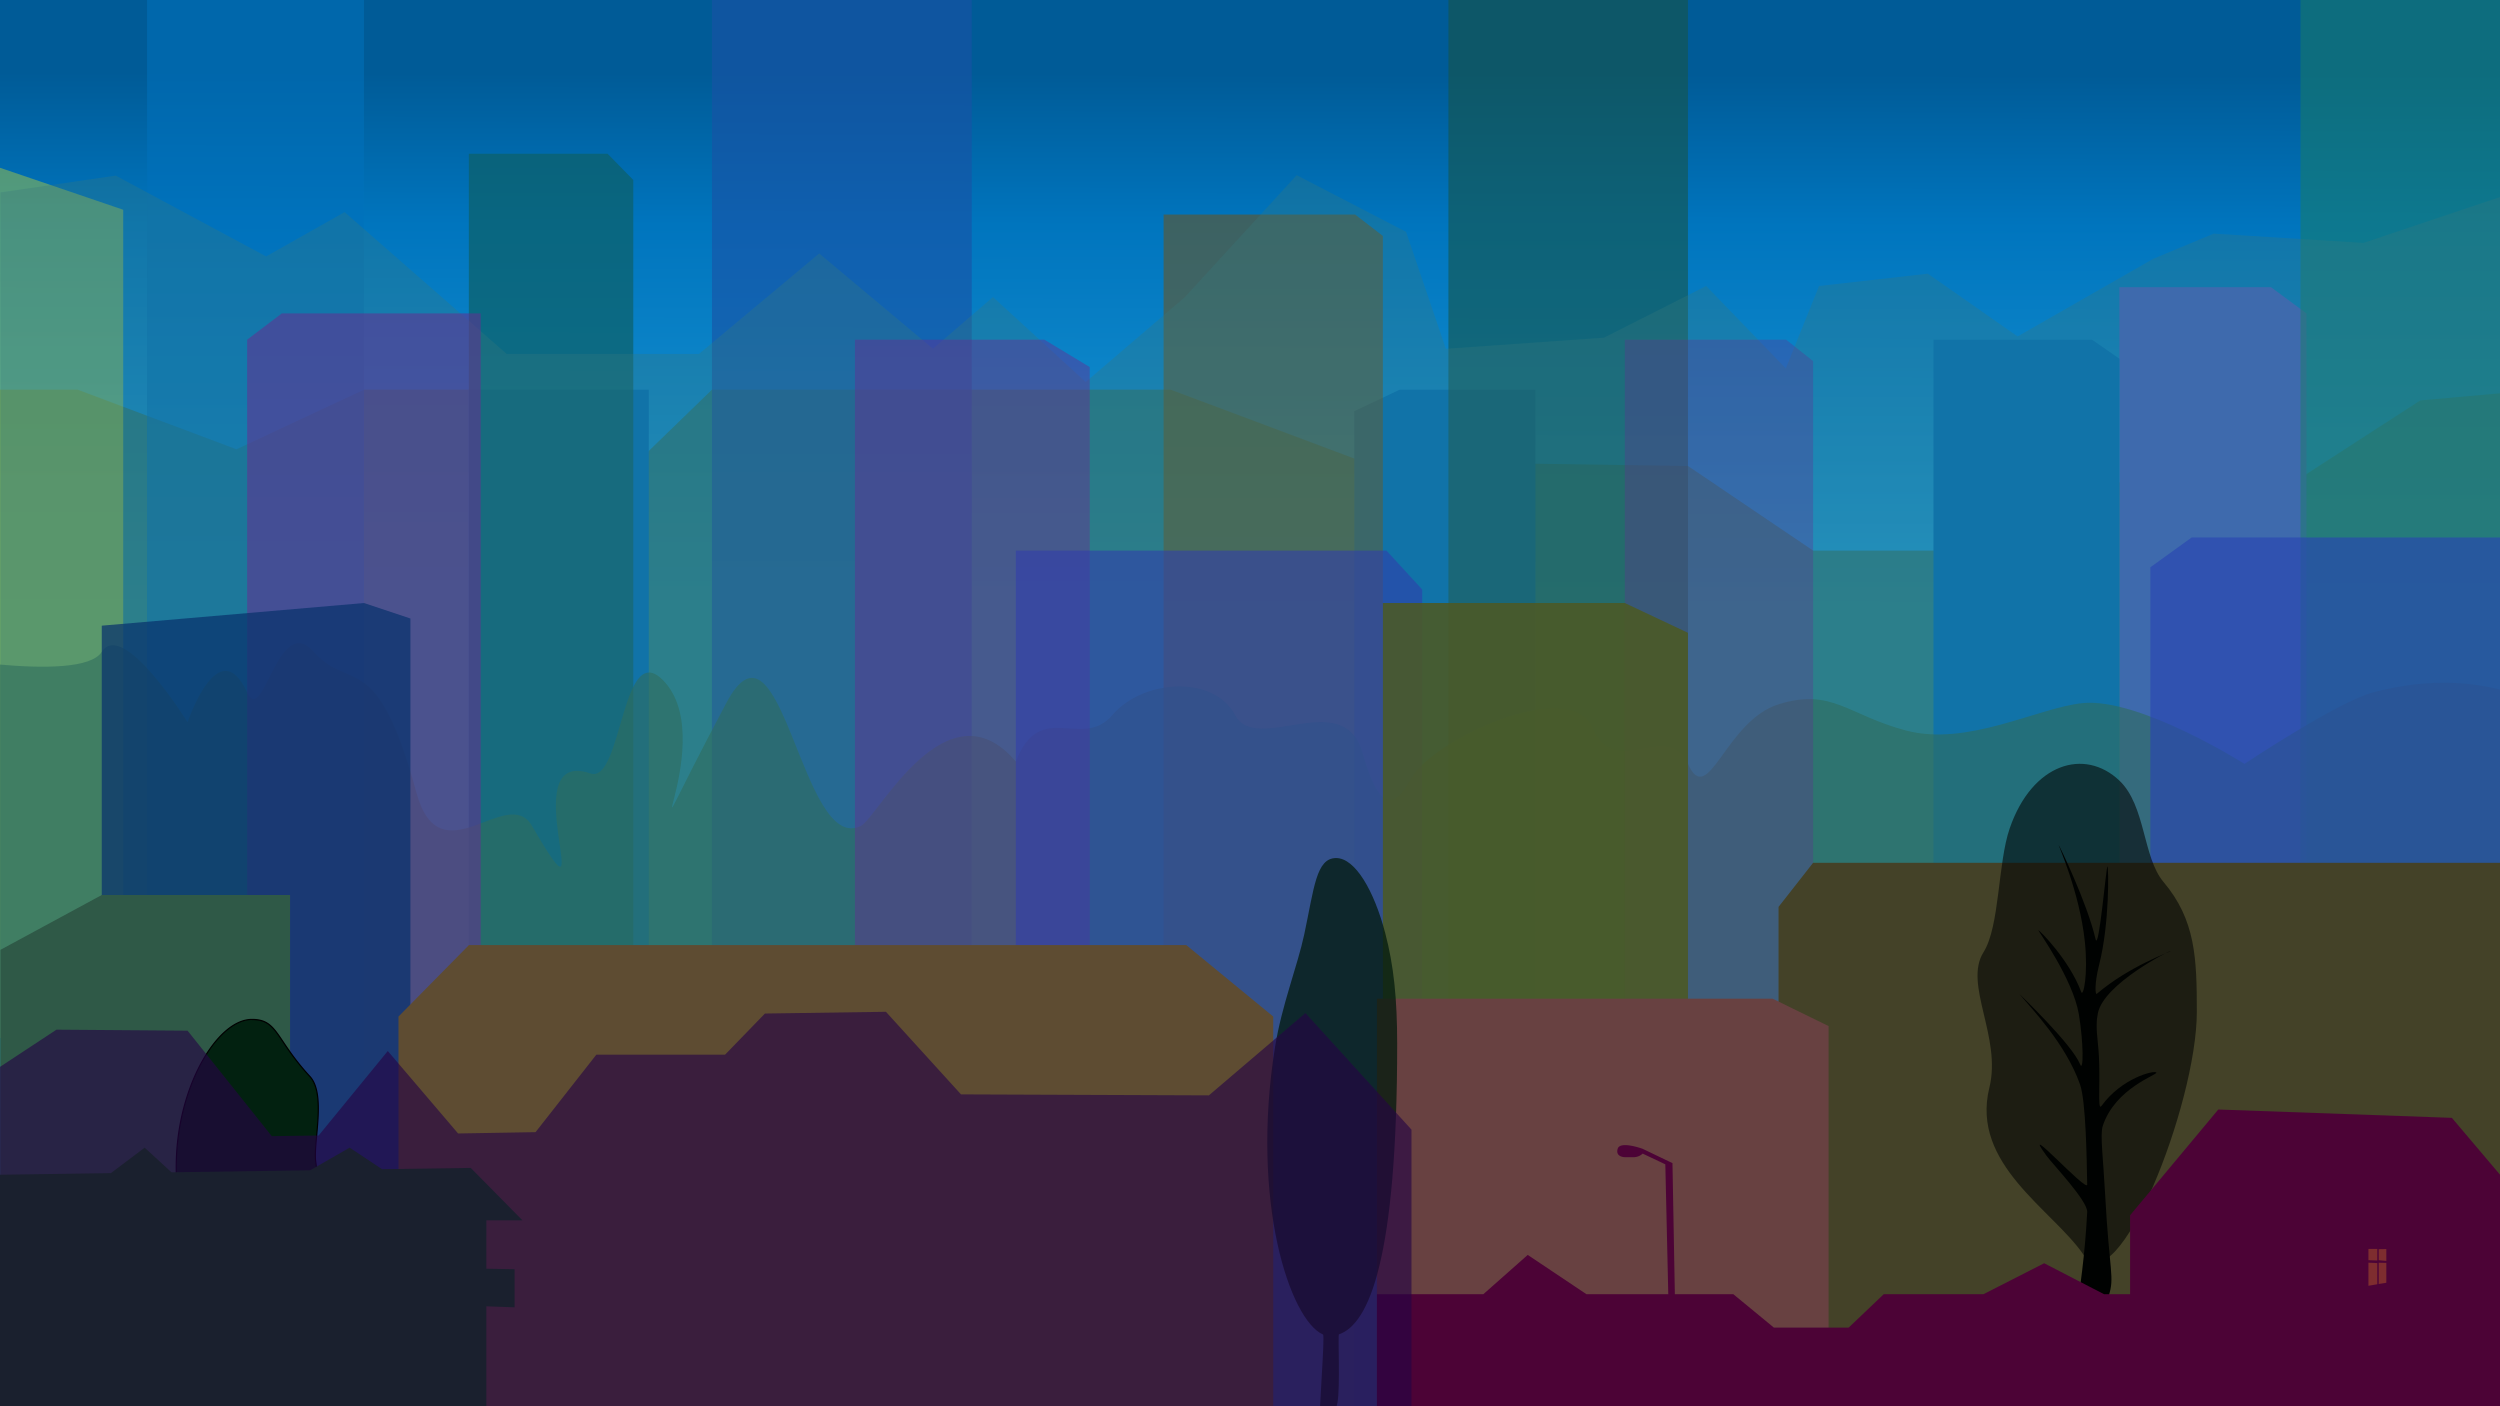 <svg xmlns="http://www.w3.org/2000/svg" xmlns:xlink="http://www.w3.org/1999/xlink" viewBox="0 0 2097.78 1180"><defs><style>.cls-1{fill:url(#Безымянный_градиент_2);}.cls-13,.cls-2{fill:#306d5e;}.cls-2,.cls-5{opacity:0.56;}.cls-3{fill:#4164c4;}.cls-4,.cls-5{fill:#0071bc;}.cls-6{fill:#1952a5;opacity:0.61;}.cls-7{fill:#17564a;}.cls-13,.cls-7{opacity:0.6;}.cls-8{fill:#187c6b;opacity:0.57;}.cls-9{fill:#725316;}.cls-15,.cls-9{opacity:0.54;}.cls-10{fill:#0e6066;opacity:0.69;}.cls-11{fill:#d9e021;opacity:0.38;}.cls-12{fill:#39777c;opacity:0.31;}.cls-14,.cls-15,.cls-16{fill:#662d91;}.cls-14{opacity:0.32;}.cls-16{opacity:0.44;}.cls-17{fill:#09326d;opacity:0.72;}.cls-18{fill:#313dad;opacity:0.58;}.cls-19{fill:#2944b2;}.cls-19,.cls-32{opacity:0.63;}.cls-20{fill:#2f5947;}.cls-21{fill:#5e4c32;}.cls-22{fill:#4b5926;opacity:0.89;}.cls-23{fill:#444228;}.cls-24{fill:#684141;}.cls-25{opacity:0.75;}.cls-26{fill:#02190c;}.cls-27{fill:#022110;}.cls-28{opacity:0.57;}.cls-29{fill:#000201;}.cls-30{fill:#4c0336;}.cls-31{fill:#095109;}.cls-32{fill:#250444;}.cls-33{opacity:0.29;}.cls-34{fill:#f7931e;}</style><linearGradient id="Безымянный_градиент_2" x1="1047.76" y1="1113.9" x2="1049.06" y2="51.25" gradientUnits="userSpaceOnUse"><stop offset="0.57" stop-color="#1e9cd7"/><stop offset="0.87" stop-color="#0075be"/><stop offset="0.99" stop-color="#005b97"/></linearGradient></defs><g id="Слой_7" data-name="Слой 7"><rect class="cls-1" x="-34.61" y="-36" width="2166" height="1273"/></g><g id="Слой_9" data-name="Слой 9"><polygon class="cls-2" points="2131.39 1246 -58.61 1246 -58.61 327 65.19 327 198.39 377 305.39 327 403.39 327 531.39 391 597.39 327 758.39 327 982.39 327 1142.39 387 1416.39 391 1521.39 462 1689.39 462 1861.39 351.17 1930.39 401 2030.89 336 2131.39 327 2131.39 1246"/></g><g id="Слой_6" data-name="Слой 6"><polygon class="cls-3" points="1935.39 1194 1778.39 1194 1778.39 241 1905.62 241 1935.39 263 1935.39 1194"/><rect class="cls-4" x="393.39" y="327" width="151" height="900"/><polygon class="cls-4" points="1288.39 1237 1136.39 1255 1136.39 345 1174.44 327 1288.39 327 1288.39 1237"/><polygon class="cls-4" points="1622.39 1237 1778.39 1237 1778.39 301 1755.39 285 1622.39 285 1622.39 1237"/><rect class="cls-5" x="123.39" y="-12" width="182" height="1206"/><rect class="cls-6" x="597.39" y="-12" width="218" height="1206"/><rect class="cls-7" x="1215.39" y="-55" width="201" height="1273"/><rect class="cls-8" x="1930.39" y="-36" width="201" height="1273"/><polygon class="cls-9" points="1160.39 1206 976.39 1206 976.39 180 1137.06 180 1160.39 198 1160.39 1206"/><polygon class="cls-10" points="531.39 1218 393.39 1218 393.39 129 509.84 129 531.39 151 531.39 1218"/><polygon class="cls-11" points="103.39 871 -34.61 871 -34.61 129 103.39 176 103.39 871"/></g><g id="Слой_8" data-name="Слой 8"><polygon class="cls-12" points="0.53 1228 2115.39 1228.5 2115.39 159.4 1983.23 203.81 1857.52 196.05 1806.69 217.24 1692.99 282.32 1617.68 229.64 1526.42 239.97 1498.49 309.17 1431.67 239.97 1345.89 283.35 1213.24 292.65 1179.82 194.52 1088.06 147 994.3 249.26 911.02 320.54 833.22 249.26 782.86 292.65 687.41 212.67 586.54 296.99 425.15 296.99 289.14 177.99 223.31 215.17 97.07 147.35 0.39 161.46 0.53 1228"/><path class="cls-13" d="M2144.39,1197h-2220V547s143,28,161,0,72,59,72,59,26-77,50-25c13.51,29.28,25.91-68,55.95-34s52.79-4.35,86.05,118c19.85,73,76.33-7.58,97,28,61,105-18-67,49-44,27.2,9.34,26-118.48,63-76,47,54-44,196,51,17,46.64-87.88,63,128,113,103,14-7,72-122,130-54,20.83-53,55.36-9,81-39s85-34,103,0,91.21-24.66,107,32c17,61,32,37,41,21,18.32-32.56,132.5-86,152-42s63-8,80,30,31.25-36,76-50,58,9,107,22c51.45,13.65,110.75-19.16,148-23,47.59-4.9,136,51,136,51s78.15-52.08,108-60c98-26,154,19,154,19Z"/></g><g id="Слой_4" data-name="Слой 4"><polygon class="cls-14" points="1521.39 1197 1363.39 1197 1363.39 285 1498.75 285 1521.39 303 1521.39 1197"/><polygon class="cls-15" points="207.39 1218 403.39 1218 403.39 263 236.44 263 207.39 285 207.39 1218"/><polygon class="cls-16" points="717.39 1218 914.39 1218 914.39 308 876.32 285 717.39 285 717.39 1218"/><polygon class="cls-17" points="85.39 1197 344.39 1197 344.39 519 305.39 506 85.39 525 85.39 1197"/><polygon class="cls-18" points="1193.39 1195 852.39 1195 852.39 462 1163.39 462 1193.39 494.64 1193.39 1195"/><polygon class="cls-19" points="1804.39 1206 2115.39 1206 2115.39 451 1839.05 451 1804.39 476 1804.39 1206"/></g><g id="Слой_2" data-name="Слой 2"><polygon class="cls-20" points="243.39 1206 0.39 1206 0.39 797 85.39 751 243.39 751 243.39 1206"/><polygon class="cls-21" points="334.39 853 393.51 793 995.39 793 1068.39 853 1068.39 1195 334.39 1195 334.39 853"/><polygon class="cls-22" points="1160.39 506 1363.39 506 1416.39 531 1416.39 1195 1160.39 1195 1160.39 506"/><polygon class="cls-23" points="1492.39 761 1521.39 724 2115.39 724 2115.39 1195 1492.39 1195 1492.39 761"/><polygon class="cls-24" points="1155.39 838 1487.39 838 1534.39 861 1534.39 1182 1155.39 1182 1155.39 838"/><g id="Слой_10" data-name="Слой 10"><g class="cls-25"><path class="cls-26" d="M1172.39,876c0,179.87-23.41,234.93-48.86,243.68-1,.35,1.18,44.5-1.26,57.32-3.9,20.42-12.85,13-14.48,13s4.21-69.41,2.37-70.2c-27.59-11.93-61.13-111.46-40.25-241.3,5.66-35.16,18.86-68,24.51-94.5,8.27-38.76,9.92-64,26.73-64,16,0,31.82,27.32,41.22,63C1169.55,810.28,1172.39,838.07,1172.39,876Z"/></g><path class="cls-27" d="M210.52,1145.66a103.3,103.3,0,0,1-20-2.15c-16.41-3.28-26.5-34.2-32.08-59.56-6.59-30-10.52-69.2-10.52-105,0-30.53,7.57-62.06,20.76-86.51,12.49-23.16,28.47-37,42.74-37,13.57,0,17.81,6.32,26.26,18.91A220.21,220.21,0,0,0,260,903.34c9.29,10.07,7.3,31.88,5.7,49.41-.81,8.85-1.51,16.49-.83,21.81l.19,1.45c5.74,44.82,15.35,119.83-13.65,152.78C241.57,1140,227.81,1145.66,210.52,1145.66Z"/><path d="M211.39,856c13.3,0,17.49,6.24,25.85,18.68a219.87,219.87,0,0,0,22.41,29c9.14,9.9,7.16,31.6,5.57,49-.81,8.87-1.51,16.54-.82,21.92l.18,1.44c3,23.63,6.8,53,6.26,81.34-.64,33.4-7.11,56.64-19.79,71-9.75,11.08-23.39,16.7-40.53,16.7a102.27,102.27,0,0,1-19.93-2.14c-12.78-2.56-23.74-23-31.69-59.18-6.58-29.93-10.51-69.13-10.51-104.84,0-30.45,7.54-61.89,20.7-86.27,12.4-23,28.22-36.73,42.3-36.73m0-1c-29.82,0-64,58-64,124s13.76,159.15,43,165a103.21,103.21,0,0,0,20.13,2.16c77.47,0,62.64-111,54.87-171.66-2.08-16.22,9-56.34-5-71.5-28.9-31.34-26.92-48-49-48Z"/><g class="cls-28"><path class="cls-29" d="M1843.39,849c0,77.87-66.62,245.47-95,204-26-38-95-76-79.1-140.29,10.51-42.48-21.9-86.71-4.9-113.71,13.7-21.76,11.87-74.65,22-104,18.88-54.73,62.94-67.62,92-40,22.13,21,19.52,64.29,37,85C1842.39,772,1843.39,804.13,1843.39,849Z"/></g><path class="cls-29" d="M1727.39,709c-.31,0,17.6,39.63,22,80.89,3,28.11-1.34,47-3,42.52-10-27-35.36-52.22-36-51.85-.47.27,29,40.85,34,70.52,4,23.92,4,49.24,1,41.92-7-17.08-51-59-51-59,10,12,38.88,41.59,51,76,5,14.13,5.64,64.25,6,84,.13,7.28-58.1-57-34-24,5.14,7,34.47,37.73,34,47-3.78,75.34-18.22,107.75-2,120.3,10.53,8.15,29.27,4.27,31-1,1.49-4.57-10-9-14-21.78-3.27-10.54.72-19.81,3-27,5.22-16.37.59-18.93-3-86.08-1.55-29.06-4.28-49.37-2-56.45,10.3-32,46.37-43.13,45-45-1.56-2.14-29,4.47-46,28-4.05,5.61,0-25.12-3-52-1.56-14-1.25-20,0-26,5.18-24.66,60.77-52.69,61-52s-34,12.15-62,36c-1.12,1-2.2-7.89,2-24.4,8.9-35,7.95-81.64,7-82.6s-7.32,72.62-10,61C1751.39,757.66,1727.82,709,1727.39,709Z"/></g></g><g id="Слой_3" data-name="Слой 3"><path class="cls-30" d="M1155.39,1086h89.27l37.29-33,49.28,33h68.64l-2.48-109-19-9a11,11,0,0,1-7,3h-8s-8,0-6-7,21,0,21,0l25,12,2,110h49.09l34,28h62.77l29.4-28h83.64l51-26,50.27,26h38.83v120h-649Z"/><polygon class="cls-30" points="2057.39 938 1861.39 931 1787.39 1019.75 1787.39 1197 2122.39 1197 2122.39 1014.75 2057.39 938"/><path class="cls-31" d="M408.11,1024h30.28L395,980l-74.41,1.08L293.39,963l-33.14,19-116.36,1.68L121.39,963,93.05,984.38-18.42,986l-42.13,38H-32.9v65.29l-48.71,35.13,48.71-.42v82h441V1096.15l23.7.85v-32l-23.7-.4Z"/><path class="cls-32" d="M1095.39,850.06l-81,69.08-208-.83-63-69.31-101.52,1.47L608.39,885h-108l-51,65-65,1.11-59-69.2-58,70.89-39.32.57-70.68-88.52-110-.85-82,54,13,304,1023-17.06h183V947.88Z"/><g class="cls-33"><polygon class="cls-34" points="1987.39 1078.92 1994.81 1077.63 1994.81 1059.86 1987.39 1059.53 1987.39 1078.92"/><polygon class="cls-34" points="1996 1077.42 2002.39 1076.39 2002.39 1059.71 1996 1059.57 1996 1077.42"/><polygon class="cls-34" points="1996 1057.45 2002.39 1058.05 2002.39 1048.09 1996 1048.21 1996 1057.45"/><polygon class="cls-34" points="1987.39 1057.43 1994.81 1057.7 1994.81 1048.01 1987.39 1048 1987.39 1057.43"/></g></g></svg>